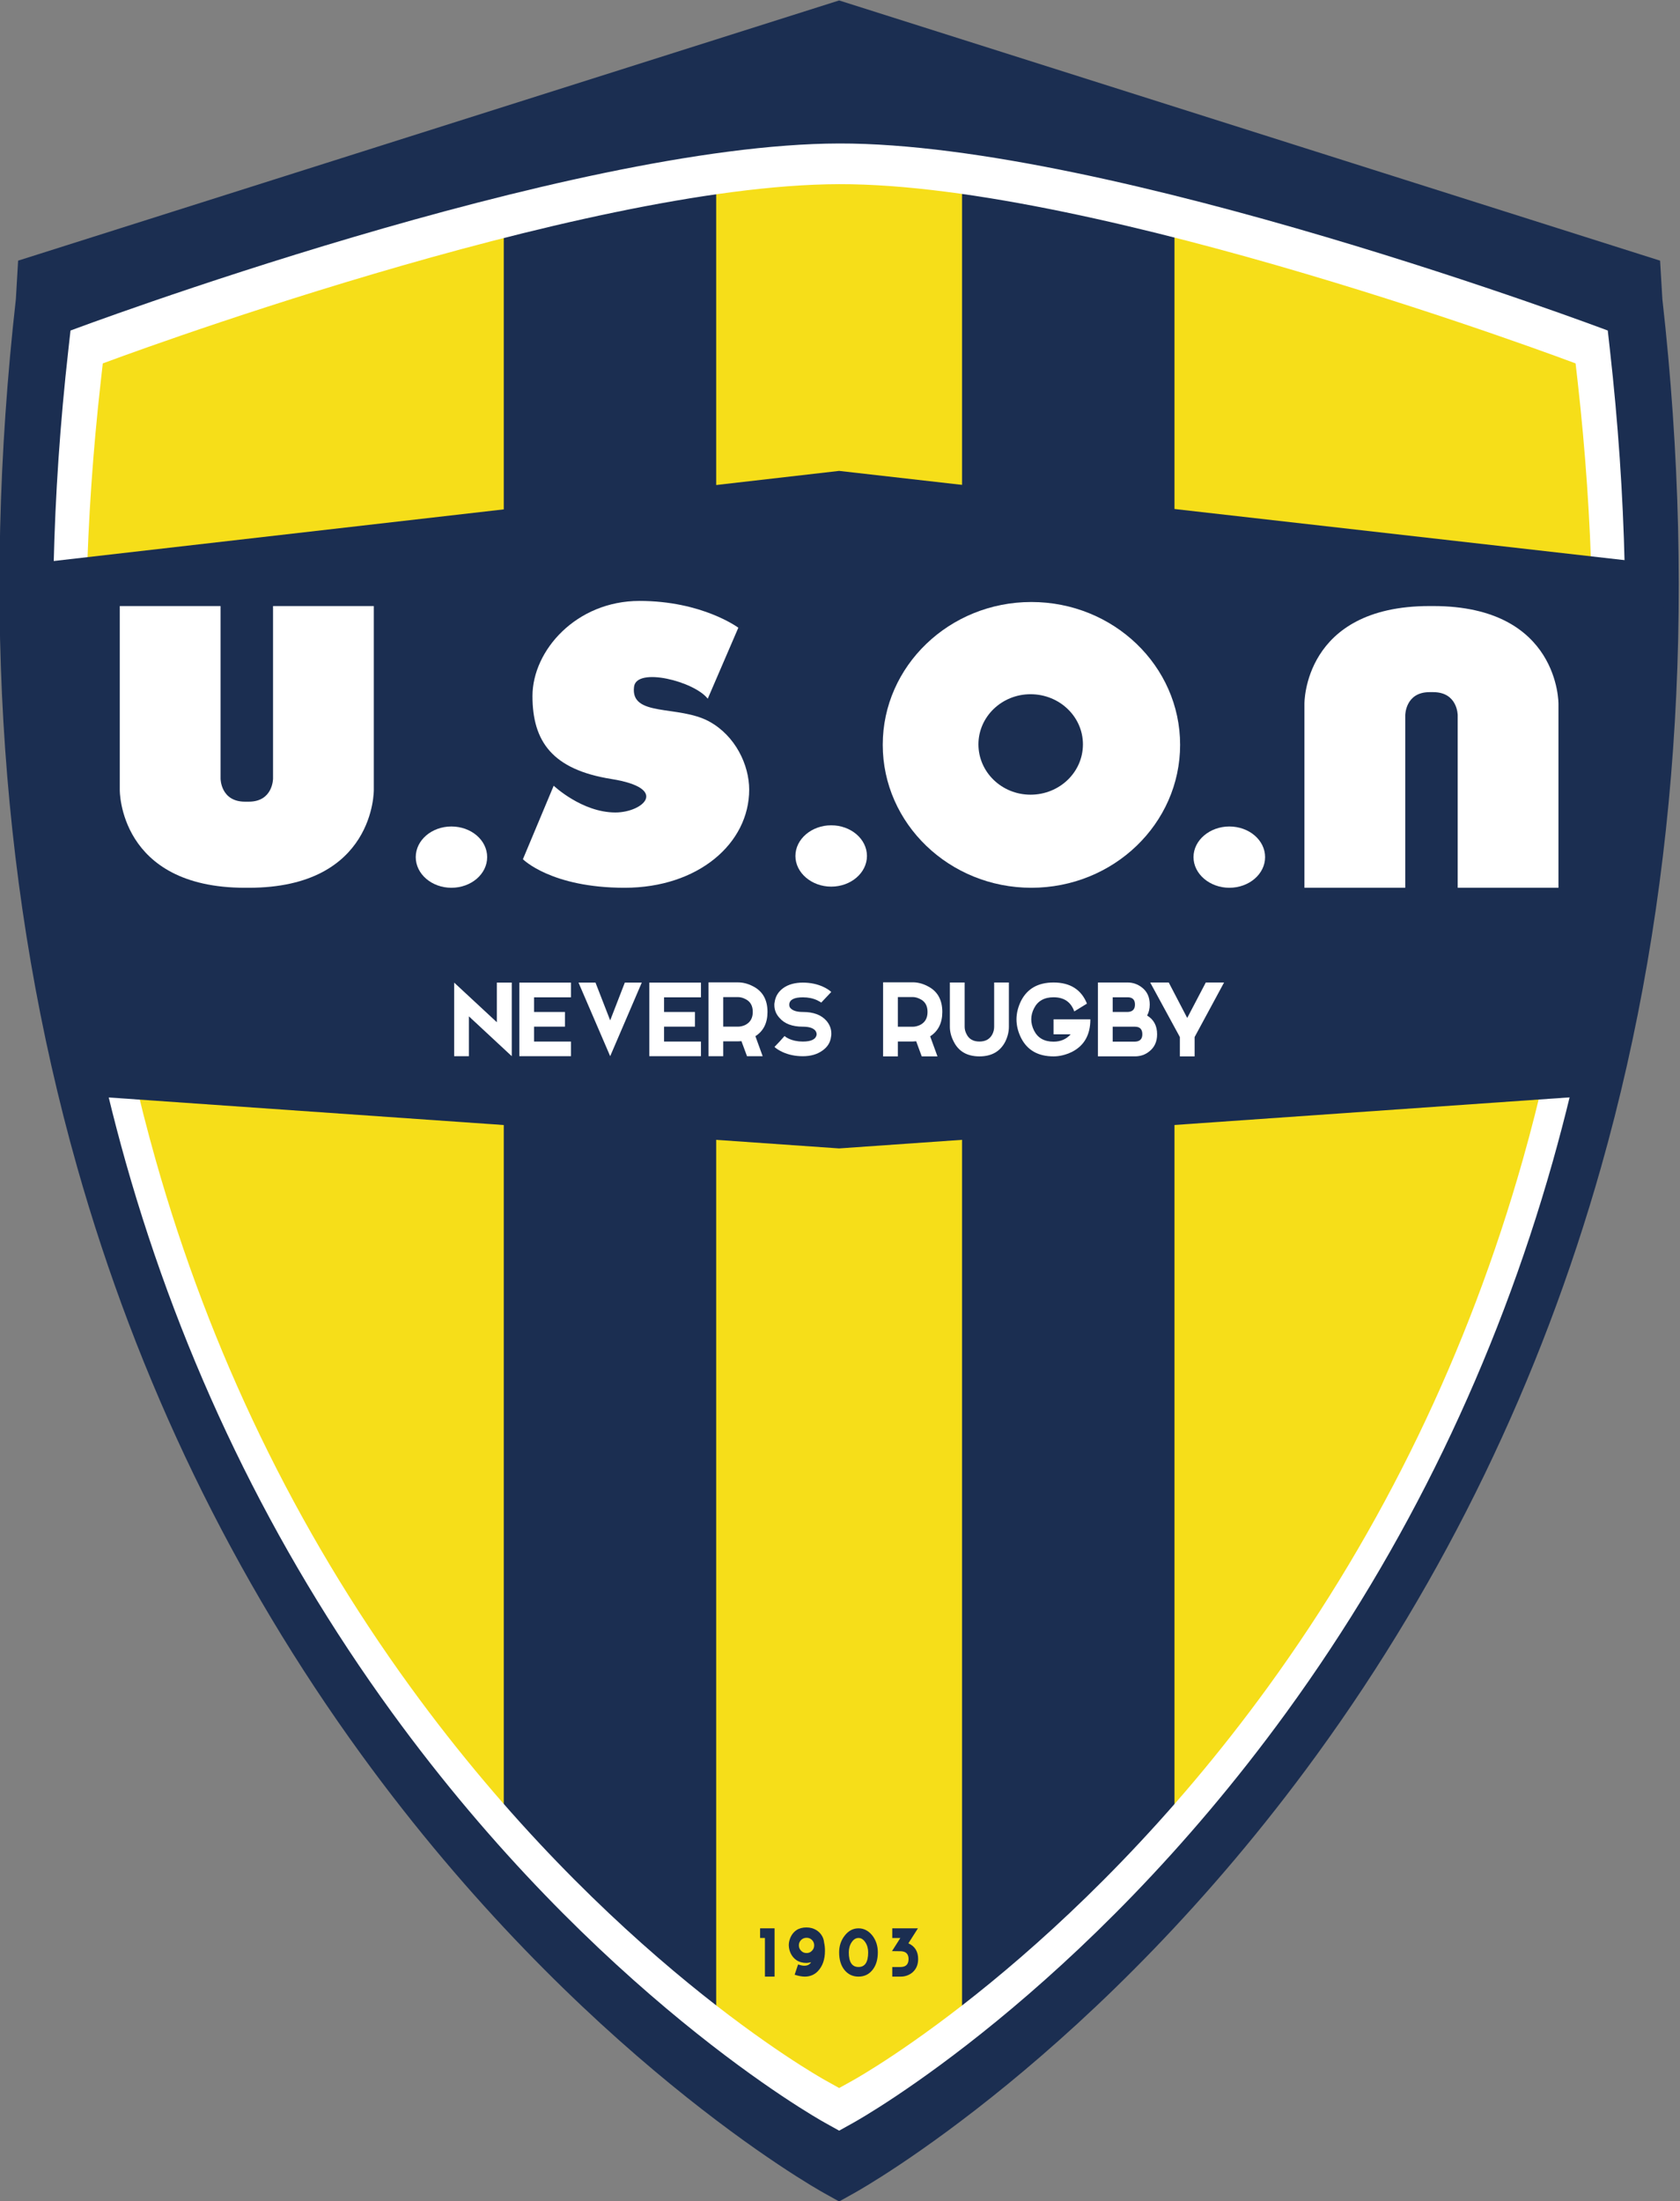 <?xml version="1.0" encoding="UTF-8" standalone="no"?>
<!-- Created with Inkscape (http://www.inkscape.org/) -->

<svg
   xmlns:dc="http://purl.org/dc/elements/1.1/"
   xmlns:cc="http://creativecommons.org/ns#"
   xmlns:rdf="http://www.w3.org/1999/02/22-rdf-syntax-ns#"
   xmlns:svg="http://www.w3.org/2000/svg"
   xmlns="http://www.w3.org/2000/svg"
   xmlns:sodipodi="http://sodipodi.sourceforge.net/DTD/sodipodi-0.dtd"
   xmlns:inkscape="http://www.inkscape.org/namespaces/inkscape"
   id="svg2"
   version="1.1"
   inkscape:version="0.91 r13725"
   xml:space="preserve"
   width="458"
   height="600"
   viewBox="0 0 458 600"
   sodipodi:docname="Logo USO Nevers.svg"><rect x="0" y="0" width="458" height="600" fill="#808080" stroke="none"/><defs
     id="defs6" /><sodipodi:namedview
     pagecolor="#ffffff"
     bordercolor="#666666"
     borderopacity="1"
     objecttolerance="10"
     gridtolerance="10"
     guidetolerance="10"
     inkscape:pageopacity="0"
     inkscape:pageshadow="2"
     inkscape:window-width="1440"
     inkscape:window-height="790"
     id="namedview4"
     showgrid="false"
     inkscape:zoom="5.0743638"
     inkscape:cx="1286.6518"
     inkscape:cy="952.53432"
     inkscape:window-x="0"
     inkscape:window-y="1"
     inkscape:window-maximized="1"
     inkscape:current-layer="g10" /><g
     id="g10"
     inkscape:groupmode="layer"
     inkscape:label="Brochure_18-19"
     transform="matrix(1.25,0,0,-1.25,0,600)"><g
       id="g27451"
       transform="matrix(5.889,0,0,5.889,-5838.203,-4254.314)"><path
         d="m 1022.451,725.185 -0.526,0.292 c -0.341,0.19 -8.441,4.765 -15.988,15.151 -4.426,6.091 -7.73,12.923 -9.818,20.304 -2.608,9.208 -3.319,19.299 -2.116,29.99 l 0.078,0.698 c 0,0 18.345,6.884 28.37,6.904 10.025,0.021 28.37,-6.904 28.37,-6.904 l 0.079,-0.698 c 1.202,-10.692 0.491,-20.782 -2.116,-29.99 -2.09,-7.381 -5.394,-14.213 -9.82,-20.304 -7.547,-10.386 -15.645,-14.961 -15.986,-15.151 l -0.526,-0.292 z"
         style="fill:#f6de19;fill-opacity:1;fill-rule:nonzero;stroke:none"
         id="path21852"
         inkscape:connector-curvature="0" /><path
         sodipodi:nodetypes="ccccc"
         inkscape:connector-curvature="0"
         id="path21866"
         style="fill:#1b2e51;fill-opacity:1;fill-rule:nonzero;stroke:none"
         d="m 1027.003,799.479 7.867,-1.6 0,-61.676 -7.867,-8 z" /><path
         sodipodi:nodetypes="ccccc"
         inkscape:connector-curvature="0"
         id="path21868"
         style="fill:#1b2e51;fill-opacity:1;fill-rule:nonzero;stroke:none"
         d="m 1010.031,797.879 7.867,1.6 0,-71.276 -7.867,8 z" /><g
         id="g27445"><path
           inkscape:connector-curvature="0"
           id="path21872"
           style="fill:#1b2e51;fill-opacity:1;fill-rule:nonzero;stroke:none"
           d="m 1019.524,732.517 0,-0.357 0.179,0 0,-1.431 0.357,0 0,1.788 -0.536,0 z" /><path
           inkscape:connector-curvature="0"
           id="path21884"
           style="fill:#1b2e51;fill-opacity:1;fill-rule:nonzero;stroke:none"
           d="m 1021.245,731.601 c 0.079,0 0.145,0.027 0.198,0.083 0.056,0.056 0.084,0.123 0.084,0.202 0,0.079 -0.028,0.147 -0.084,0.202 -0.053,0.053 -0.119,0.079 -0.198,0.079 -0.078,0 -0.145,-0.026 -0.2,-0.079 -0.057,-0.055 -0.085,-0.123 -0.085,-0.202 0,-0.079 0.028,-0.146 0.085,-0.202 0.055,-0.056 0.122,-0.083 0.2,-0.083 m -0.659,0.29 c 0,0.069 0.011,0.137 0.033,0.206 0.047,0.151 0.13,0.268 0.249,0.352 0.104,0.068 0.229,0.101 0.372,0.101 0.07,0 0.139,-0.009 0.207,-0.028 0.151,-0.047 0.268,-0.131 0.349,-0.252 0.057,-0.082 0.09,-0.179 0.1,-0.29 0.02,-0.086 0.03,-0.185 0.03,-0.296 0,-0.318 -0.087,-0.569 -0.262,-0.753 -0.128,-0.134 -0.29,-0.202 -0.486,-0.202 l -0.011,0 c -0.112,0.004 -0.226,0.025 -0.344,0.064 l -0.02,0.005 0.127,0.379 0.021,-0.003 c 0.078,-0.028 0.15,-0.042 0.216,-0.042 0.089,0 0.158,0.027 0.207,0.079 0.013,0.013 0.026,0.03 0.038,0.051 -0.052,-0.014 -0.106,-0.023 -0.162,-0.027 l -0.01,0 c -0.143,0 -0.268,0.035 -0.372,0.105 -0.086,0.059 -0.154,0.138 -0.204,0.236 -0.049,0.099 -0.075,0.203 -0.078,0.31 l 0,0.005 z" /><path
           inkscape:connector-curvature="0"
           id="path21888"
           style="fill:#1b2e51;fill-opacity:1;fill-rule:nonzero;stroke:none"
           d="m 1022.914,732.001 c -0.07,-0.105 -0.105,-0.231 -0.105,-0.375 0,-0.361 0.12,-0.541 0.36,-0.541 0.238,0 0.357,0.18 0.357,0.541 0,0.144 -0.035,0.27 -0.106,0.375 -0.071,0.106 -0.154,0.159 -0.251,0.159 -0.099,0 -0.184,-0.053 -0.255,-0.159 m -0.266,-1.026 c -0.131,0.163 -0.197,0.38 -0.197,0.651 0,0.243 0.071,0.453 0.213,0.63 0.138,0.174 0.306,0.261 0.505,0.261 0.196,0 0.366,-0.087 0.508,-0.261 0.138,-0.177 0.207,-0.387 0.207,-0.63 0,-0.271 -0.067,-0.488 -0.199,-0.651 -0.131,-0.164 -0.303,-0.246 -0.516,-0.246 -0.215,0 -0.388,0.082 -0.521,0.246" /><path
           inkscape:connector-curvature="0"
           id="path21892"
           style="fill:#1b2e51;fill-opacity:1;fill-rule:nonzero;stroke:none"
           d="m 1024.419,730.729 0,0.355 0.312,0 c 0.194,0.004 0.291,0.102 0.291,0.296 0,0.189 -0.099,0.285 -0.294,0.289 l -0.319,0.004 0.309,0.486 -0.299,0 0,0.358 0.95,0 -0.353,-0.555 c 0.241,-0.109 0.361,-0.303 0.361,-0.582 0,-0.216 -0.075,-0.385 -0.225,-0.508 -0.123,-0.095 -0.263,-0.143 -0.421,-0.143 l -0.312,0 z" /></g><path
         id="path27418"
         transform="matrix(0.8,0,0,-0.8,0,841.89)"
         d="m 1278.066,52.52 c -13.006,0.025 -36.803,8.957 -36.803,8.957 l -0.102,0.906 c -0.394,3.507 -0.629,6.964 -0.707,10.367 -0.941,9.983 0.939,17.545 2.602,25.297 0.264,1.089 0.547,2.17 0.85,3.24 2.709,9.574 6.997,18.437 12.738,26.338 9.791,13.474 20.297,19.409 20.74,19.654 l 0.682,0.381 0.684,-0.381 c 0.442,-0.246 10.947,-6.18 20.738,-19.654 5.742,-7.901 10.027,-16.764 12.738,-26.338 0.304,-1.073 0.588,-2.153 0.852,-3.244 2.82,-8.446 2.797,-16.892 2.6,-25.338 -0.079,-3.389 -0.314,-6.829 -0.707,-10.322 l -0.102,-0.906 c 0,0 -23.798,-8.983 -36.803,-8.957 z m 0,3.461 c 12.046,-0.025 34.09,8.297 34.09,8.297 l 0.096,0.838 c 1.445,12.848 0.59,24.972 -2.543,36.037 -2.511,8.869 -6.48,17.08 -11.799,24.398 -9.069,12.48 -18.801,17.976 -19.211,18.205 l -0.633,0.352 -0.633,-0.352 c -0.41,-0.229 -10.142,-5.725 -19.211,-18.205 -5.319,-7.319 -9.288,-15.53 -11.797,-24.398 -3.134,-11.065 -3.989,-23.19 -2.543,-36.037 l 0.094,-0.838 c 0,0 22.044,-8.273 34.09,-8.297 z"
         style="fill:#ffffff;fill-opacity:1;fill-rule:nonzero;stroke:none"
         inkscape:connector-curvature="0" /><path
         transform="matrix(0.8,0,0,-0.8,0,841.89)"
         id="path27411"
         d="m 1278.064,47.477 -38.008,12.045 -0.103,1.773 c -1.611,14.322 -0.658,27.84 2.834,40.176 2.797,9.887 7.224,19.039 13.154,27.199 10.11,13.914 20.96,20.042 21.418,20.297 l 0.705,0.393 0.705,-0.393 c 0.456,-0.255 11.306,-6.383 21.416,-20.297 5.93,-8.16 10.356,-17.312 13.154,-27.199 3.491,-12.336 4.445,-25.853 2.834,-40.176 l -0.105,-1.773 -38.004,-12.045 z m 0,6.621 c 12.574,-0.025 35.582,8.658 35.582,8.658 l 0.098,0.875 c 0.38,3.377 0.607,6.706 0.684,9.982 0.191,8.166 0.213,16.332 -2.514,24.498 -0.255,1.055 -0.529,2.099 -0.822,3.137 -2.621,9.256 -6.765,17.824 -12.316,25.463 -9.466,13.027 -19.625,18.766 -20.053,19.004 l -0.658,0.367 -0.66,-0.367 c -0.429,-0.237 -10.586,-5.976 -20.053,-19.004 -5.551,-7.639 -9.698,-16.207 -12.316,-25.463 -0.292,-1.035 -0.565,-2.08 -0.82,-3.133 -1.607,-7.495 -3.425,-14.807 -2.516,-24.459 0.075,-3.29 0.302,-6.634 0.684,-10.025 l 0.098,-0.875 c 0,0 23.009,-8.634 35.584,-8.658 z"
         style="fill:#1b2e51;fill-opacity:1;fill-rule:nonzero;stroke:none"
         inkscape:connector-curvature="0" /><path
         inkscape:connector-curvature="0"
         id="path27413"
         style="fill:#1b2e51;fill-opacity:1;fill-rule:nonzero;stroke:none"
         d="m 1053.142,783 -30.692,3.487 -30.691,-3.521 2.013,-19.568 28.678,-2 28.681,2.004 z"
         sodipodi:nodetypes="ccccccc" /><g
         id="g27423"><g
           id="g27387"><path
             d="m 1008.194,764.813 0,2.725 1.581,-1.468 0,1.468 0.552,0 0,-2.725 -1.588,1.476 0,-1.476 -0.545,0 z"
             style="fill:#ffffff;fill-opacity:1;fill-rule:nonzero;stroke:none"
             id="path21896"
             inkscape:connector-curvature="0" /><path
             d="m 1012.519,767.538 0,-0.545 -1.367,0 0,-0.542 1.145,0 0,-0.544 -1.145,0 0,-0.552 1.367,0 0,-0.542 -1.911,0 0,2.725 1.911,0 z"
             style="fill:#ffffff;fill-opacity:1;fill-rule:nonzero;stroke:none"
             id="path21900"
             inkscape:connector-curvature="0" /><path
             d="m 1013.972,764.813 -1.173,2.725 0.629,0 0.544,-1.399 0.542,1.399 0.628,0 -1.17,-2.725 z"
             style="fill:#ffffff;fill-opacity:1;fill-rule:nonzero;stroke:none"
             id="path21904"
             inkscape:connector-curvature="0" /><path
             d="m 1017.334,767.538 0,-0.545 -1.367,0 0,-0.542 1.145,0 0,-0.544 -1.145,0 0,-0.552 1.367,0 0,-0.542 -1.912,0 0,2.725 1.912,0 z"
             style="fill:#ffffff;fill-opacity:1;fill-rule:nonzero;stroke:none"
             id="path21908"
             inkscape:connector-curvature="0" /><path
             d="m 1018.708,765.907 c 0.089,0 0.18,0.022 0.273,0.066 0.181,0.094 0.272,0.254 0.272,0.479 0,0.229 -0.091,0.388 -0.272,0.476 -0.093,0.049 -0.184,0.073 -0.273,0.073 l -0.549,0 0,-1.094 0.549,0 z m 1.09,0.545 c 0,-0.408 -0.15,-0.708 -0.448,-0.898 l 0.269,-0.741 -0.58,0 -0.206,0.557 c -0.053,-0.005 -0.094,-0.007 -0.125,-0.007 l -0.549,0 0,-0.55 -0.545,0 0,2.733 1.094,0 c 0.182,0 0.363,-0.047 0.545,-0.14 0.363,-0.181 0.545,-0.499 0.545,-0.954"
             style="fill:#ffffff;fill-opacity:1;fill-rule:nonzero;stroke:none"
             id="path21912"
             inkscape:connector-curvature="0" /><path
             d="m 1020.342,764.973 c -0.123,0.059 -0.219,0.12 -0.286,0.183 l 0.19,0.199 0.183,0.205 c 0.036,-0.033 0.085,-0.064 0.147,-0.094 0.157,-0.074 0.333,-0.111 0.529,-0.111 0.317,0 0.486,0.086 0.513,0.259 l 0,0.012 c 0,0.05 -0.019,0.096 -0.054,0.141 -0.083,0.093 -0.236,0.139 -0.459,0.139 -0.389,0 -0.677,0.109 -0.862,0.325 -0.127,0.137 -0.191,0.296 -0.191,0.477 0,0.034 0,0.068 0.01,0.102 0.029,0.216 0.136,0.393 0.323,0.529 0.19,0.133 0.431,0.199 0.722,0.199 0.28,0 0.535,-0.053 0.765,-0.161 0.123,-0.058 0.219,-0.121 0.287,-0.185 l -0.374,-0.397 c 0,0.01 -0.049,0.04 -0.147,0.089 -0.156,0.073 -0.333,0.109 -0.531,0.109 -0.315,0 -0.482,-0.083 -0.503,-0.249 l 0,-0.036 c 0,-0.044 0.015,-0.083 0.046,-0.117 0.083,-0.092 0.235,-0.14 0.457,-0.14 0.39,0 0.679,-0.107 0.871,-0.323 0.122,-0.142 0.184,-0.302 0.184,-0.478 0,-0.039 0,-0.076 -0.01,-0.11 -0.024,-0.216 -0.132,-0.389 -0.323,-0.521 -0.191,-0.137 -0.431,-0.207 -0.724,-0.207 -0.279,0 -0.534,0.054 -0.763,0.161"
             style="fill:#ffffff;fill-opacity:1;fill-rule:nonzero;stroke:none"
             id="path21916"
             inkscape:connector-curvature="0" /><path
             d="m 1025.178,765.904 c 0.089,0 0.18,0.023 0.274,0.067 0.182,0.093 0.273,0.253 0.273,0.48 0,0.23 -0.091,0.389 -0.273,0.478 -0.094,0.048 -0.185,0.074 -0.274,0.074 l -0.552,0 0,-1.099 0.552,0 z m 1.094,0.547 c 0,-0.409 -0.151,-0.709 -0.45,-0.902 l 0.271,-0.743 -0.583,0 -0.206,0.56 c -0.053,-0.006 -0.095,-0.009 -0.126,-0.009 l -0.552,0 0,-0.551 -0.547,0 0,2.743 1.099,0 c 0.182,0 0.365,-0.046 0.547,-0.141 0.364,-0.181 0.547,-0.5 0.547,-0.957"
             style="fill:#ffffff;fill-opacity:1;fill-rule:nonzero;stroke:none"
             id="path21920"
             inkscape:connector-curvature="0" /><path
             d="m 1028.738,767.542 0,-1.64 c 0,-0.182 -0.044,-0.364 -0.132,-0.546 -0.188,-0.367 -0.507,-0.55 -0.958,-0.55 -0.455,0 -0.773,0.183 -0.955,0.55 -0.094,0.182 -0.141,0.364 -0.141,0.546 l 0,1.64 0.547,0 0,-1.64 c 0,-0.094 0.024,-0.185 0.071,-0.273 0.089,-0.183 0.248,-0.273 0.478,-0.273 0.226,0 0.386,0.09 0.48,0.273 0.043,0.088 0.064,0.179 0.064,0.273 l 0,1.64 0.546,0 z"
             style="fill:#ffffff;fill-opacity:1;fill-rule:nonzero;stroke:none"
             id="path21924"
             inkscape:connector-curvature="0" /><path
             d="m 1031.755,766.178 c 0,-0.572 -0.226,-0.971 -0.676,-1.203 -0.232,-0.113 -0.461,-0.169 -0.688,-0.169 -0.571,0 -0.972,0.228 -1.203,0.685 -0.112,0.226 -0.169,0.455 -0.169,0.687 0,0.226 0.057,0.454 0.169,0.684 0.231,0.453 0.632,0.68 1.203,0.68 0.614,0 1.028,-0.261 1.238,-0.782 l -0.47,-0.289 c -0.124,0.35 -0.38,0.524 -0.768,0.524 -0.344,0 -0.585,-0.137 -0.723,-0.411 -0.068,-0.133 -0.102,-0.269 -0.102,-0.406 0,-0.138 0.034,-0.276 0.102,-0.414 0.138,-0.276 0.379,-0.413 0.723,-0.413 0.261,0 0.473,0.091 0.635,0.272 l -0.635,0 0,0.555 1.364,0 z"
             style="fill:#ffffff;fill-opacity:1;fill-rule:nonzero;stroke:none"
             id="path21928"
             inkscape:connector-curvature="0" /><path
             d="m 1032.582,765.351 0.818,0 c 0.187,0.005 0.28,0.095 0.28,0.273 0,0.188 -0.091,0.281 -0.273,0.281 l -0.825,0 0,-0.554 z m 0,1.1 0.552,0 c 0.182,0.005 0.273,0.097 0.273,0.274 0,0.181 -0.091,0.27 -0.273,0.27 l -0.552,0 0,-0.544 z m -0.547,-1.644 0,2.735 1.099,0 c 0.197,0 0.375,-0.062 0.532,-0.185 0.192,-0.148 0.288,-0.358 0.288,-0.632 0,-0.154 -0.033,-0.289 -0.097,-0.406 0.247,-0.149 0.37,-0.38 0.37,-0.695 0,-0.271 -0.096,-0.482 -0.288,-0.633 -0.152,-0.124 -0.329,-0.184 -0.532,-0.184 l -1.372,0 z"
             style="fill:#ffffff;fill-opacity:1;fill-rule:nonzero;stroke:none"
             id="path21932"
             inkscape:connector-curvature="0" /><path
             d="m 1036.707,767.542 -1.091,-2.02 0,-0.716 -0.546,0 0,0.716 -1.099,2.02 0.687,0 0.684,-1.313 0.688,1.313 0.677,0 z"
             style="fill:#ffffff;fill-opacity:1;fill-rule:nonzero;stroke:none"
             id="path21936"
             inkscape:connector-curvature="0" /></g><g
           id="g27400"><path
             d="m 1000.588,771.05 c 4.684,0 4.63,3.625 4.63,3.625 l 0,6.806 -3.732,0 0,-6.39 c 0,0 0,-0.853 -0.898,-0.853 l -0.141,0 c -0.904,0 -0.904,0.853 -0.904,0.853 l 0,6.39 -3.733,0 0,-6.806 c 0,0 -0.047,-3.625 4.637,-3.625 l 0.141,0 z"
             style="fill:#ffffff;fill-opacity:1;fill-rule:nonzero;stroke:none"
             id="path21940"
             inkscape:connector-curvature="0" /><path
             d="m 1044.314,781.482 c -4.685,0 -4.631,-3.626 -4.631,-3.626 l 0,-6.806 3.734,0 0,6.39 c 0,0 0,0.854 0.897,0.854 l 0.14,0 c 0.905,0 0.905,-0.854 0.905,-0.854 l 0,-6.39 3.732,0 0,6.806 c 0,0 0.047,3.626 -4.637,3.626 l -0.14,0 z"
             style="fill:#ffffff;fill-opacity:1;fill-rule:nonzero;stroke:none"
             id="path21944"
             inkscape:connector-curvature="0" /><path
             d="m 1006.771,772.185 c 0,0.626 0.591,1.134 1.32,1.134 0.736,0 1.325,-0.508 1.325,-1.134 0,-0.625 -0.589,-1.135 -1.325,-1.135 -0.729,0 -1.32,0.51 -1.32,1.135"
             style="fill:#ffffff;fill-opacity:1;fill-rule:nonzero;stroke:none"
             id="path21948"
             inkscape:connector-curvature="0" /><path
             d="m 1035.575,772.185 c 0,0.626 0.604,1.134 1.326,1.134 0.735,0 1.325,-0.508 1.325,-1.134 0,-0.625 -0.59,-1.135 -1.325,-1.135 -0.722,0 -1.326,0.51 -1.326,1.135"
             style="fill:#ffffff;fill-opacity:1;fill-rule:nonzero;stroke:none"
             id="path21952"
             inkscape:connector-curvature="0" /><path
             d="m 1020.832,772.227 c 0,0.627 0.601,1.136 1.325,1.136 0.732,0 1.324,-0.509 1.324,-1.136 0,-0.623 -0.592,-1.135 -1.324,-1.135 -0.724,0 -1.325,0.512 -1.325,1.135"
             style="fill:#ffffff;fill-opacity:1;fill-rule:nonzero;stroke:none"
             id="path21956"
             inkscape:connector-curvature="0" /><path
             d="m 1029.539,774.497 c -1.064,0 -1.929,0.833 -1.929,1.864 0,1.023 0.865,1.856 1.929,1.856 1.075,0 1.941,-0.833 1.941,-1.856 0,-1.031 -0.866,-1.864 -1.941,-1.864 m 0.03,7.135 c -3.033,0 -5.503,-2.369 -5.503,-5.288 0,-2.921 2.47,-5.294 5.503,-5.294 3.044,0 5.51,2.373 5.51,5.294 0,2.919 -2.466,5.288 -5.51,5.288"
             style="fill:#ffffff;fill-opacity:1;fill-rule:nonzero;stroke:none"
             id="path21960"
             inkscape:connector-curvature="0" /><path
             d="m 1011.88,774.829 -1.14,-2.722 c 0,0 1.043,-1.057 3.766,-1.057 2.728,0 4.614,1.645 4.614,3.634 0,0.915 -0.512,1.995 -1.482,2.524 -1.143,0.62 -2.929,0.152 -2.782,1.288 0.096,0.741 2.235,0.196 2.729,-0.445 l 1.133,2.629 c 0,0 -1.331,0.992 -3.662,0.992 -2.336,0 -3.962,-1.831 -3.962,-3.523 0,-1.686 0.741,-2.723 2.921,-3.071 2.177,-0.348 1.167,-1.24 0.149,-1.24 -1.238,0 -2.284,0.991 -2.284,0.991"
             style="fill:#ffffff;fill-opacity:1;fill-rule:nonzero;stroke:none"
             id="path21964"
             inkscape:connector-curvature="0" /></g></g></g></g></svg>